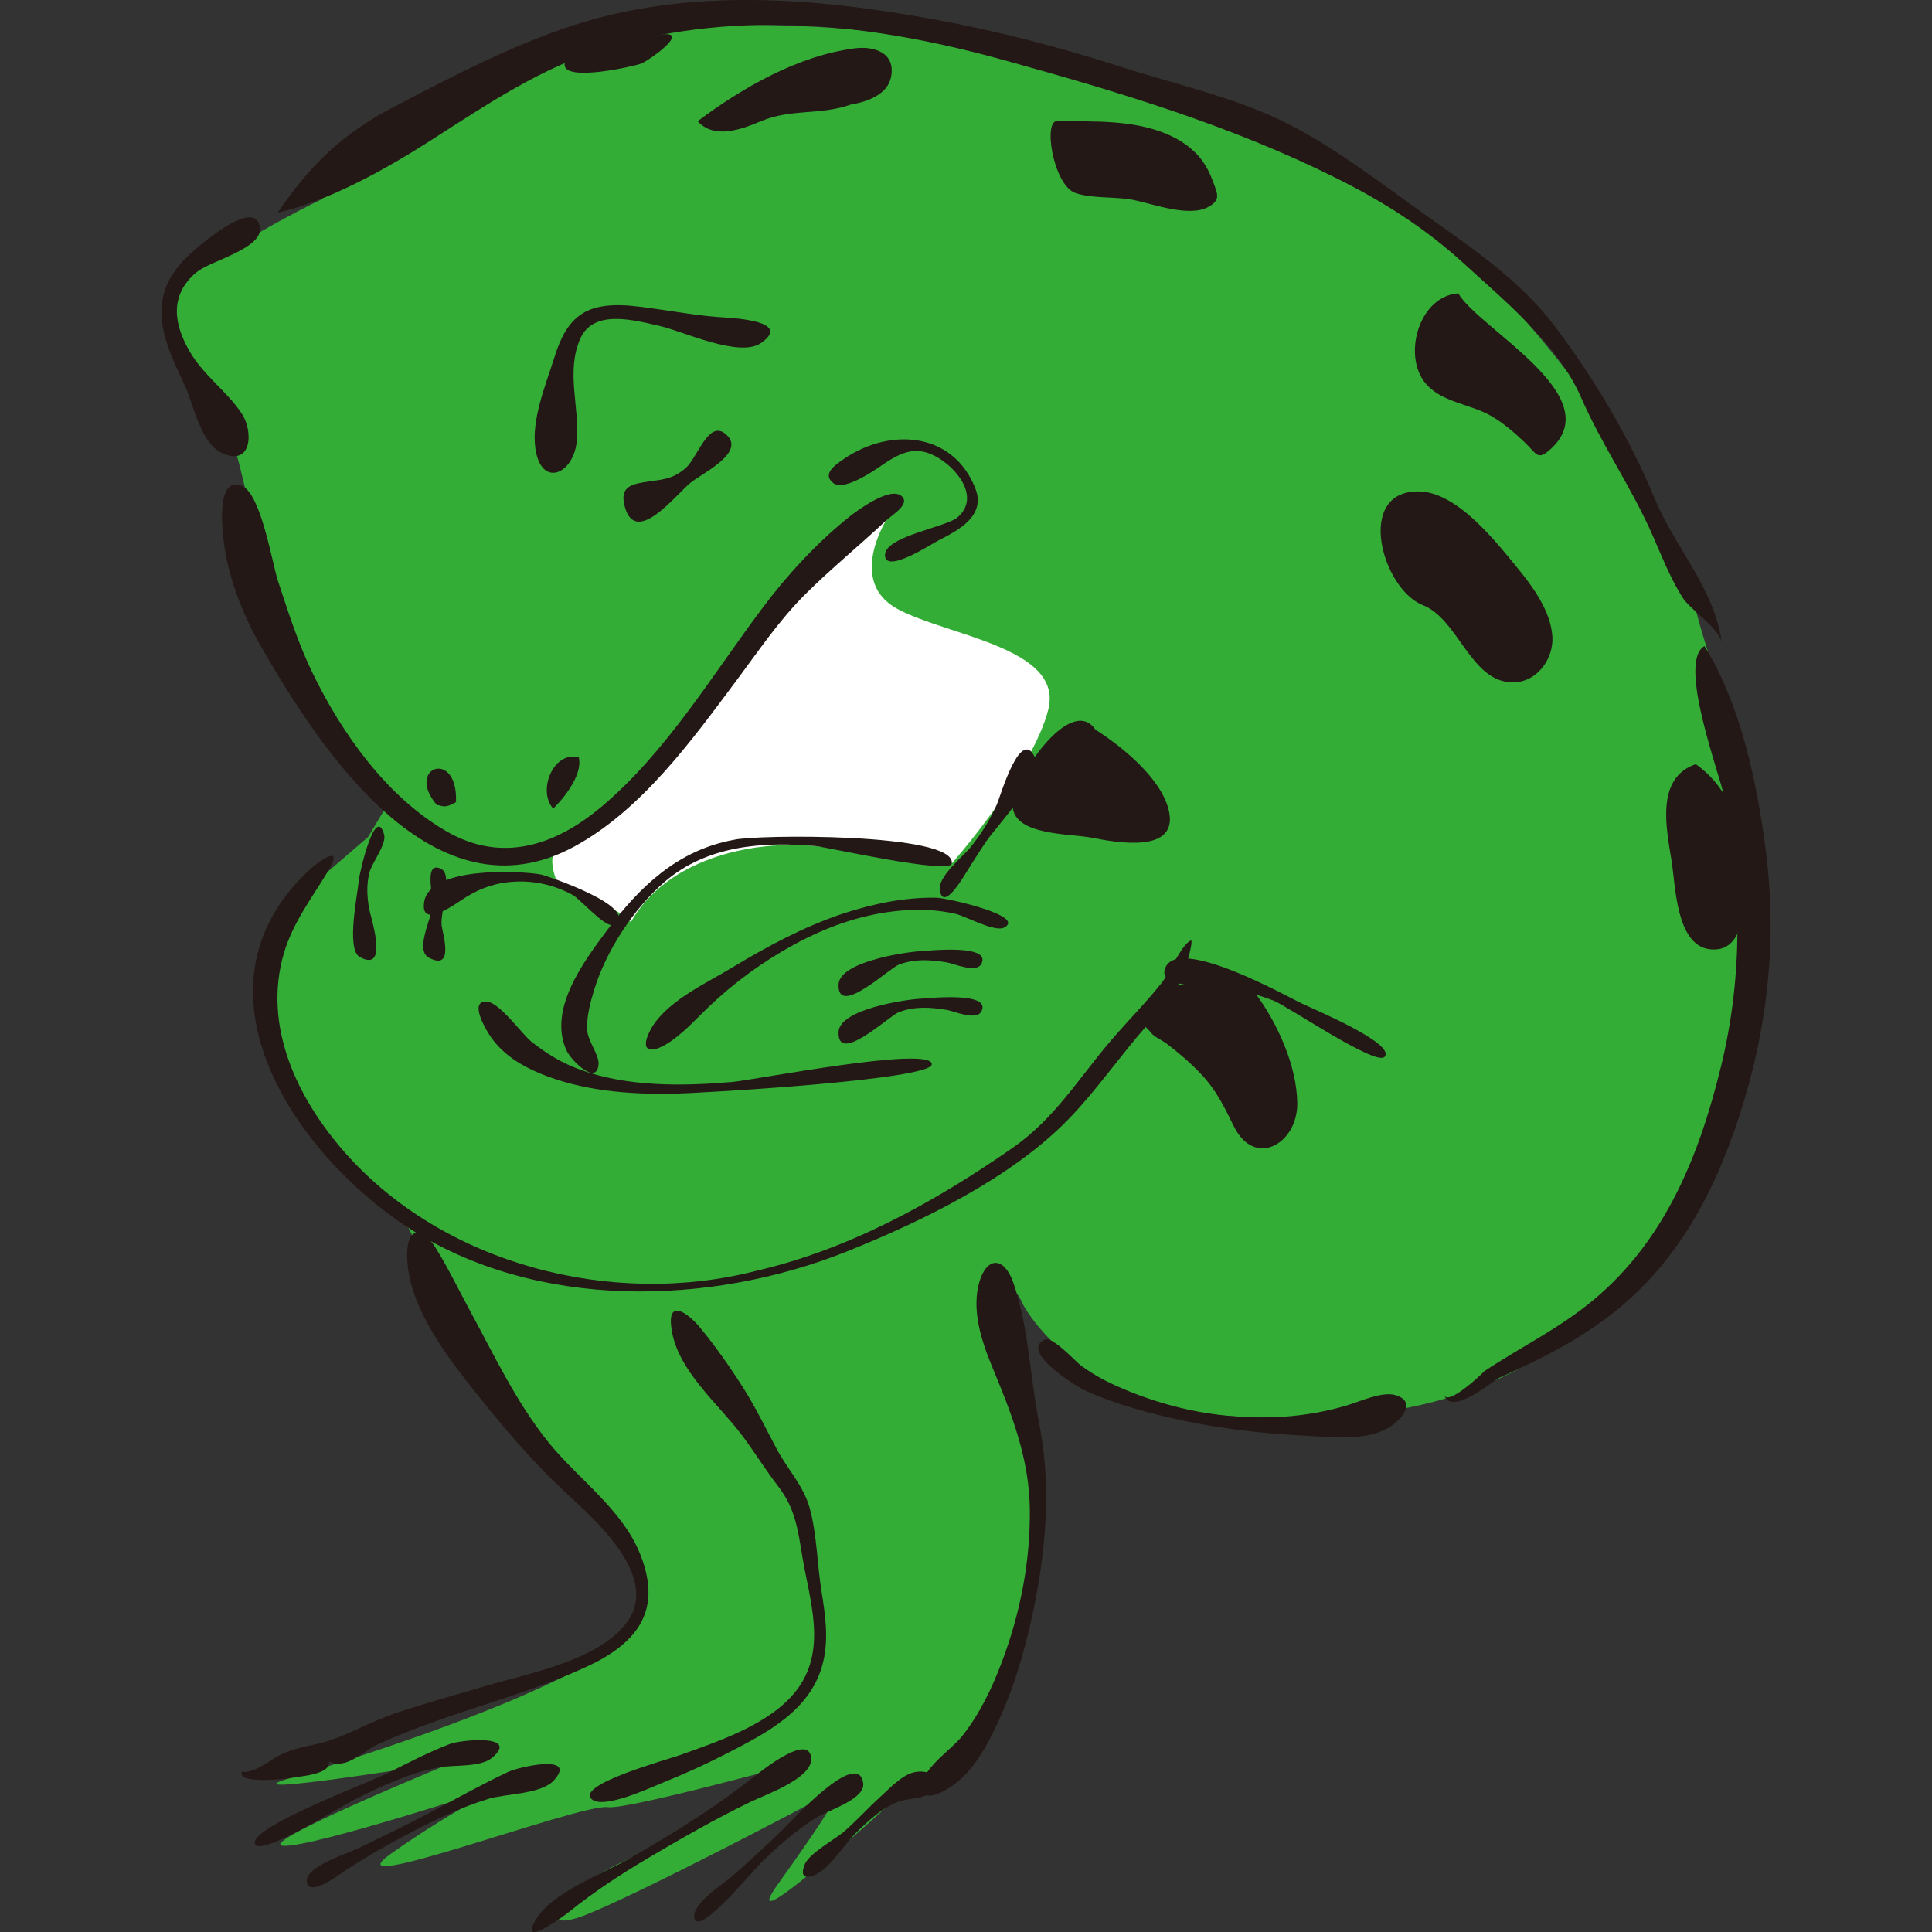 <?xml version="1.0" encoding="iso-8859-1"?>
<!-- Generator: Adobe Illustrator 21.1.0, SVG Export Plug-In . SVG Version: 6.00 Build 0)  -->
<svg version="1.1" id="_x31_1" xmlns="http://www.w3.org/2000/svg" xmlns:xlink="http://www.w3.org/1999/xlink" x="0px" y="0px"
	 viewBox="0 0 512 512" style="enable-background:new 0 0 512 512;" xml:space="preserve">
<rect x="0" y="0" width="512" height="512" fill="#333333" stroke="none"/>
<g>
	<path style="fill:#34AD37;" d="M103.682,211.579c-27.655-22.534-36.873-76.82-40.971-91.16c-4.097-14.34-27.52-36.6-10.675-48.26
		C68.882,60.5,85.246,52.818,85.246,52.818S119.046,8.775,187.672,6.726s151.591,18.437,192.562,54.286
		c40.971,35.849,63.504,78.868,69.65,102.427s33.801,87.063,0,149.543c-33.801,62.48-84.786,64.288-122.798,62.36
		c-38.012-1.928-54.278-25.606-56.449-30.608c-2.171-5.001-2.664,0.472,1.024,16.388c3.688,15.917,9.218,59.407-6.146,83.99
		c-15.364,24.582-21.51,25.607-31.752,34.825c-10.243,9.218-37.898,33.801-27.655,19.461c10.243-14.34,19.461-27.655,14.34-24.582
		c-5.121,3.073-52.238,27.655-65.553,32.776c-13.316,5.121-9.805-5.055,11.486-14.819c21.29-9.764,39.064-23.667,43.824-25.128
		c4.76-1.461-43.704,12.047-49.165,11.267c-7.17-1.024-74.771,24.582-57.359,12.291c17.412-12.291,30.728-18.437,30.728-18.437
		s-51.919,17.038-59.407,16.388s46.092-22.534,46.092-22.534s-63.19,10.305-44.398,4.64c18.792-5.665,53.617-16.931,75.126-28.198
		c21.51-11.267,24.582-22.534,5.121-41.995c-19.461-19.461-19.461-19.461-19.461-19.461l-29.274-56.249
		c0,0-18.866-15.45-32.182-40.032c-13.315-24.582,0.056-44.999,10.783-54.251c10.727-9.253,10.727-9.253,10.727-9.253
		L103.682,211.579z"/>
	<path style="fill:#FFFFFF;" d="M234.8,137.96c-4.109-0.128-38.934,30.6-52.249,54.158c-13.316,23.558-31.752,30.728-34.825,32.777
		c-3.073,2.048,0,9.218,0,9.218s14.34,5.121,19.461,10.243c9.218-16.388,31.397-21.828,48.987-20.133
		c17.59,1.696,36.071,4.602,36.071,4.602s21.466-24.416,25.563-40.804c4.097-16.388-26.631-19.461-39.946-26.631
		C224.546,154.22,234.8,137.96,234.8,137.96z"/>
	<g>
		<path style="fill:#231815;" d="M159.271,213.902c-12.312,10.275-26.322,14.809-40.832,6.476
			c-15.959-9.165-27.912-26.067-35.761-42.348c-3.732-7.742-6.343-15.974-9.03-24.121c-1.507-4.568-4.46-23.122-9.579-25.176
			c-6.758-2.713-5.234,11.346-4.749,15.005c1.306,9.862,5.05,19.242,9.983,27.816c15.872,27.587,45.835,73.062,83.002,52.732
			c17.837-9.757,31.091-28.164,43.009-44.141c5.789-7.761,11.257-15.883,18.157-22.731c6.8-6.75,14.327-12.896,21.332-19.453
			c1.617-1.514,6.619-4.391,4.087-6.522c-3.114-2.62-12.005,4.071-13.87,5.559c-8.508,6.785-16.377,15.342-22.893,24.033
			C188.603,179.064,176.709,199.216,159.271,213.902z"/>
		<path style="fill:#231815;" d="M43.049,79.406c-1.392,8.033,2.79,15.875,6.005,22.947c2.281,5.017,4.122,15.071,9.728,17.681
			c8.059,3.751,8.368-5.752,5.324-10.371c-3.902-5.92-9.944-9.96-13.692-16.276c-4.406-7.425-5.581-15.099,1.624-21.227
			c3.478-2.958,17.359-6.202,16.845-11.66c-0.689-7.323-11.654,1.202-14.326,3.277C49.4,67.778,44.179,72.678,43.049,79.406z"/>
		<path style="fill:#231815;" d="M166.579,80.979c-11.222-0.801-16.263,2.844-19.586,13.488c-2.277,7.295-6.233,16.644-5.116,24.377
			c1.535,10.625,10.205,6.833,10.982-2.033c0.781-8.907-2.928-18.247,0.896-27.013c3.504-8.034,14.433-4.907,21.231-3.368
			c6.015,1.362,20.939,8.427,26.633,4.515c9.041-6.211-9.052-6.752-11.375-6.93C182.299,83.406,174.509,81.692,166.579,80.979z"/>
		<path style="fill:#231815;" d="M73.632,56.326c8.397-12.515,17.313-21.017,30.637-27.952c15.457-8.046,31.252-16.354,47.872-21.73
			c30.687-9.926,63.976-7.256,95.204-1.546c16.712,3.055,33.198,7.301,49.369,12.505c13.951,4.49,28.826,7.759,42.099,13.992
			c13.843,6.501,27.434,17.199,39.893,26.042c11.991,8.511,24.186,16.806,33.164,28.628c10.655,14.03,19.954,29.755,26.703,45.998
			c5.486,13.204,15.901,23.72,17.785,38.436c-0.322-4.055-8.333-8.916-10.545-12.467c-3.142-5.043-5.369-10.652-7.733-16.082
			c-5.591-12.841-13.536-24.08-19.105-36.871c-6.069-13.939-19.989-25.34-31.028-35.437c-10.271-9.394-21.23-16.342-33.657-22.555
			c-28.137-14.067-57.829-22.928-88.032-31.304c-34.878-9.672-69.804-13.607-105.114-3.424
			c-17.316,4.994-32.344,15.288-47.347,24.88C102.356,44.755,87.051,53.351,73.632,56.326z"/>
		<path style="fill:#231815;" d="M261.435,222.861c2.367-3.488,14.892-16.949,13.079-21.543c-3.846-9.745-9.45,9.882-10.347,11.89
			c-1.824,4.082-4.092,7.723-6.867,11.21c-2.096,2.634-8.866,7.877-8.241,11.556c0.843,4.959,5.145-1.829,5.964-3.11
			C257.162,229.518,259.19,226.148,261.435,222.861z"/>
		<path style="fill:#231815;" d="M200.477,336.771c-38.288,9.871-83.026-1.653-109.224-31.515
			c-12.512-14.262-21.644-33.376-16.041-52.56c2.363-8.09,7.298-14.542,11.597-21.621c4.741-7.808-2.166-3.128-5.567,0.148
			c-32.488,31.295-3.052,74.609,26.966,94.135c33.762,21.961,79.969,20.798,116.17,6.315c19.889-7.957,43.51-19.431,58.658-34.951
			c7.509-7.693,13.77-16.895,20.922-24.985c3.408-3.856,6.84-7.877,9.254-12.449c0.555-1.052,3.362-10.519,2.334-10.044
			c-2.433,1.124-5.901,8.966-7.652,11.176c-4.146,5.232-8.876,9.971-13.226,15.027c-8.905,10.348-14.988,20.884-26.452,28.845
			C247.625,318.591,225.065,331.064,200.477,336.771z"/>
		<path style="fill:#231815;" d="M223.329,242.138c-10.366,3.475-20.054,8.686-29.385,14.321
			c-7.078,4.275-18.064,9.229-21.836,16.982c-2.49,5.117,0.241,5.872,4.617,3.186c4.198-2.577,7.577-6.459,11.102-9.818
			c6.783-6.461,14.393-12.02,22.63-16.501c8.285-4.507,17.158-7.739,26.571-8.814c5.371-0.613,10.982-0.542,16.268,0.7
			c2.575,0.605,10.269,4.874,12.757,3.643c6.214-3.075-15.132-7.864-17.826-7.923C239.791,237.732,231.301,239.518,223.329,242.138z
			"/>
		<path style="fill:#231815;" d="M243.803,252.081c-4.411,0.286-21.351,2.861-21.579,8.81c-0.34,8.879,13.37-4.26,15.965-5.246
			c4.228-1.607,8.355-1.32,12.751-0.598c1.797,0.295,7.843,2.991,9.162,0.347C262.689,250.206,246.633,251.891,243.803,252.081z"/>
		<path style="fill:#231815;" d="M243.803,264.672c-4.411,0.286-21.351,2.862-21.579,8.809c-0.34,8.879,13.37-4.26,15.965-5.246
			c4.228-1.607,8.355-1.319,12.751-0.598c1.797,0.295,7.844,2.991,9.162,0.347C262.688,262.798,246.633,264.483,243.803,264.672z"/>
		<path style="fill:#231815;" d="M194.092,286.728c-13.291,1.12-27.668,1.342-40.39-3.27c-4.719-1.711-8.883-4.232-12.804-7.352
			c-2.812-2.238-8.654-10.771-12.173-10.702c-4.605,0.091,0.494,8.277,1.633,9.819c3.217,4.357,7.697,7.141,12.618,9.193
			c11.206,4.672,23.608,5.647,35.623,5.424c6.722-0.125,68.369-3.638,68.34-7.812C246.902,277.025,200.276,286.133,194.092,286.728z
			"/>
		<path style="fill:#231815;" d="M451.71,171.221c9.743,15.731,14.058,36.829,16.329,54.917c2.979,23.726,0.261,47.078-7.151,69.767
			c-7.104,21.743-17.591,40.773-36.44,54.344c-8.64,6.22-17.476,10.515-27.099,14.881c-1.653,0.75-12.83,10.329-14.601,4.582
			c0.962,3.121,11.079-6.638,10.551-6.287c9.69-6.443,19.797-11.293,28.866-18.822c19.162-15.909,28.162-38.38,33.942-62.08
			c5.738-23.527,5.506-47.345,0.91-71.056C455.806,205.225,444.412,175.336,451.71,171.221z"/>
		<path style="fill:#231815;" d="M158.108,440.41c12.457-6.595,16.932-15.361,11.414-28.856
			c-4.792-11.722-16.437-19.709-24.209-29.37c-8.473-10.533-14.283-22.894-20.702-34.709c-3.024-5.565-5.797-11.383-9.145-16.759
			c-3.284-5.273-7.444-6.021-7.568,1.521c-0.204,12.441,9.154,25.436,16.516,34.744c8.014,10.132,16.071,19.823,25.552,28.628
			c7.796,7.24,25.166,22.336,16.055,34.46c-7.525,10.013-25.776,13.335-37.055,16.657c-7.946,2.341-15.937,4.556-23.804,7.157
			c-6.095,2.015-11.734,5.268-17.711,7.335c-3.774,1.305-8.131,1.641-12.006,3.296c-2.817,1.203-5.306,3.344-8.043,4.498
			c-0.237,0.1-3.912,1.284-3.055,0.04c-2.793,4.056,11.955,2.294,12.348,2.211c2.687-0.572,10.979-0.891,10.511-4.449
			c1.392,0.763,2.57,0.662,3.897,0.399c2.761-0.548,6.368-3.689,9.034-4.933c4.276-1.994,8.686-3.705,13.109-5.34
			C128.162,451.427,143.843,447.548,158.108,440.41z"/>
		<path style="fill:#231815;" d="M218.158,440.384c1.483-6.208,0.533-12.577-0.463-18.772c-1.164-7.239-1.191-15.094-3.172-22.141
			c-1.602-5.698-5.821-10.144-8.586-15.295c-2.953-5.5-5.631-11.114-8.982-16.397c-3.456-5.449-7.251-10.86-11.348-15.847
			c-3.342-4.068-8.78-7.935-7.681,0.094c1.531,11.193,12.409,19.895,18.796,28.458c3.3,4.424,6.184,9.097,9.555,13.478
			c4.423,5.748,5.154,11.264,6.312,18.327c1.907,11.627,6.518,24.277-0.955,34.909c-6.695,9.526-21.029,14.178-31.513,17.946
			c-3.103,1.115-27.893,7.869-23.255,11.714c3.237,2.684,15.708-3.205,18.63-4.374c5.751-2.301,11.393-4.866,16.903-7.694
			C203.194,459.249,215.13,453.213,218.158,440.384z"/>
		<path style="fill:#231815;" d="M274.913,421.318c2.595-14.818,3.378-29.492,0.438-44.28c-2.381-11.972-2.753-25.787-6.883-37.306
			c-2.429-6.774-6.954-6.695-8.918-0.035c-2.159,7.321,0.531,15.641,3.324,22.375c5.092,12.278,9.865,24.253,10.034,37.749
			c0.174,13.869-2.485,27.526-7.355,40.492c-2.619,6.973-5.905,13.867-10.545,19.741c-2.71,3.43-9.807,8.056-10.536,12.476
			c-0.943,5.717,4.902,2.788,7.846,0.756c5.57-3.844,9.148-10.45,11.95-16.439C269.5,445.662,272.721,433.431,274.913,421.318z"/>
		<path style="fill:#231815;" d="M313.335,376.428c10.641,2.265,21.479,3.501,32.339,4.04c7.57,0.376,18.491,1.919,24.609-3.827
			c2.822-2.65,3.762-5.763-0.609-6.953c-3.519-0.958-9.447,1.79-12.798,2.781c-9.803,2.896-19.576,3.653-29.788,2.872
			c-9.568-0.732-18.827-2.985-27.728-6.569c-4.533-1.825-9.024-3.958-12.946-6.907c-1.242-0.934-7.475-7.768-9.501-6.86
			c-6.866,3.077,8.381,12.434,10.394,13.366C295.464,372.146,304.566,374.562,313.335,376.428z"/>
		<path style="fill:#231815;" d="M143.255,231.728c-6.088-1.03-29.298-2.053-30.829,7.219c-1.186,7.181,7.443,1.211,9.795-0.372
			c4.096-2.757,8.087-4.408,13.141-4.857c5.742-0.51,11.447,0.712,16.511,3.524c1.828,1.015,8.766,8.895,10.62,7.827
			C170.244,240.606,144.671,231.975,143.255,231.728z"/>
		<path style="fill:#231815;" d="M258.572,129.684c-5.819-15.289-22.735-16.434-34.92-8.064c-2.179,1.496-6.049,4.042-2.706,6.482
			c2.159,1.576,7.362-1.397,9.228-2.509c5.617-3.348,10.243-8.366,17.309-4.894c5.939,2.918,12.508,11.066,6.263,16.408
			c-3.145,2.69-19.747,5.074-19.205,10.262c0.477,4.562,12.278-3.195,14.187-4.166C253.949,140.547,261.15,136.819,258.572,129.684z
			"/>
		<path style="fill:#231815;" d="M181.793,123.966c-3.876,3.398-6.753,3.063-11.435,3.878c-3.777,0.658-6.189,1.73-4.699,6.731
			c2.994,10.051,13.393-3.384,17.294-6.607c3.073-2.539,15.278-8.226,9.198-13.058C187.738,111.404,184.897,121.106,181.793,123.966
			z"/>
		<path style="fill:#231815;" d="M115.787,213.363c-8.582-10.026,5.639-15.144,5.059-0.797
			C117.524,214.579,116.924,213.263,115.787,213.363z"/>
		<path style="fill:#231815;" d="M146.601,214.283c-4.193-4.585-0.12-15.311,6.782-13.607
			C154.574,205.833,148.386,212.606,146.601,214.283z"/>
		<path style="fill:#231815;" d="M114.715,239.834c-0.293,3.327-4.839,11.952-1.075,13.952c6.856,3.644,3.671-6.317,3.399-8.527
			c-0.428-3.48,3.053-13.356-0.11-14.978C112.171,227.843,114.86,237.798,114.715,239.834z"/>
		<path style="fill:#231815;" d="M95.108,233.223c-0.318,3.666-3.448,18.38,0.232,20.394c7.89,4.318,2.871-10.596,2.501-12.712
			c-0.565-3.232-0.735-6.154-0.024-9.362c0.638-2.877,4.714-7.75,3.969-10.407C99.527,213.071,95.325,230.97,95.108,233.223z"/>
		<path style="fill:#231815;" d="M194.386,222.581c-14.858,2.759-24.899,12.411-33.617,24.1
			c-6.162,8.262-15.669,20.975-10.584,31.805c1.228,2.615,8.131,9.431,8.437,3.439c0.126-2.462-2.924-6.113-3.036-9.136
			c-0.126-3.402,0.855-7.119,1.837-10.35c3.191-10.502,10.522-21.722,18.869-28.87c11.084-9.492,25.91-10.609,39.882-9.345
			c2.838,0.257,35.665,7.648,36.071,4.602C253.334,220.635,199.901,221.136,194.386,222.581z"/>
		<path style="fill:#231815;" d="M171.56,492.521c8.983-5.316,18.093-10.542,27.498-15.085c3.655-1.766,16.01-6.075,15.909-11.251
			c-0.142-7.23-12.76,2.789-14.921,4.493c-4.695,3.701-9.505,7.144-14.509,10.437c-6.257,4.117-12.63,7.987-19.155,11.659
			c-6.777,3.814-19.999,8.784-24.197,15.646c-5.076,8.298,6.695-0.202,8.742-1.849C157.459,501.32,164.36,496.801,171.56,492.521z"
			/>
		<path style="fill:#231815;" d="M202.248,493.085c4.514-4.272,9.347-8.605,14.734-11.769c2.712-1.593,12.318-4.59,11.779-8.698
			c-1.259-9.606-19.152,10.096-21.141,12.061c-4.416,4.363-8.999,8.465-13.64,12.588c-2.075,1.843-11.106,7.464-9.915,11.227
			C185.47,512.932,199.605,495.609,202.248,493.085z"/>
		<path style="fill:#231815;" d="M227.108,485.468c3.204-3.106,6.835-6.462,11.077-8.045c2.564-0.956,8.286-0.553,9.455-3.697
			c1.372-3.685-2.318-4.658-5.235-4.086c-3.293,0.645-6.697,4.357-9.032,6.473c-3.248,2.943-6.194,6.187-9.476,9.095
			c-2.496,2.211-9.443,5.859-10.667,8.958c-1.738,4.403,1.775,3.538,4.24,1.821C220.941,493.571,224.027,488.461,227.108,485.468z"
			/>
		<path style="fill:#231815;" d="M108.71,485.712c6.637-3.463,13.508-6.779,20.68-8.983c4.561-1.402,14.077-1.218,17.41-4.928
			c6.414-7.14-9.332-3.56-12.185-2.207c-6.695,3.175-13.244,6.802-19.777,10.299c-6.686,3.579-13.516,6.838-20.344,10.135
			c-2.306,1.113-13.563,4.682-13.209,8.507c0.43,4.643,8.965-2.017,10.674-3.123C97.399,491.892,102.972,488.725,108.71,485.712z"/>
		<path style="fill:#231815;" d="M94.01,476.873c7.01-3.496,14.429-6.974,22.169-8.482c3.902-0.761,11.101,0.109,14.28-2.605
			c7.334-6.259-8.278-4.75-11.299-3.59c-5.664,2.176-11.194,5.065-16.605,7.797c-4.584,2.315-35.948,14.03-35.04,18.513
			C68.342,492.592,90.203,478.78,94.01,476.873z"/>
		<path style="fill:#231815;" d="M344.809,265.849c-4.184-2.029-31.943-17.549-35.863-9.645c-2.564,5.168,8.08,4.89,10.449,5.014
			c6.257,0.327,12.208,1.715,18.078,3.939c3.575,1.354,27.229,17.517,29.464,14.896
			C369.933,276.542,348.146,267.463,344.809,265.849z"/>
		<path style="fill:#231815;" d="M290.297,193.352c7.036,4.484,17.23,12.738,19.376,21.132c3.047,11.922-13.781,8.8-20.307,7.524
			c-5.667-1.108-20.325-0.54-20.992-8.125C267.814,207.534,283.569,183.504,290.297,193.352z"/>
		<path style="fill:#231815;" d="M280.49,32.159c9.368-0.002,19.676-0.386,28.51,3.271c3.785,1.567,7.229,3.865,9.656,7.226
			c1.103,1.527,1.956,3.212,2.617,4.972c1.446,3.849,2.35,5.361-1.135,7.249c-5.026,2.723-14.547-0.797-19.556-1.847
			c-4.829-1.013-10.861-0.323-15.478-1.841C278.919,49.154,276.237,30.836,280.49,32.159z"/>
		<path style="fill:#231815;" d="M386.45,77.741c-10.024,0.738-14.427,15.214-9.4,22.861c3.934,5.985,12.341,6.289,18.122,9.634
			c3.266,1.89,6.205,4.451,8.93,7.037c3.184,3.021,3.32,4.972,6.902,1.682C426.321,104.884,392.043,87.257,386.45,77.741z"/>
		<path style="fill:#231815;" d="M376.837,160.266c-10.604-4.466-17.667-29.975-1.081-30.047
			c10.271-0.045,20.618,13.25,26.529,20.469c4.023,4.913,8.661,11.328,9.105,17.905c0.41,6.07-4.151,12.403-10.73,12.239
			C389.561,180.554,386.486,163.881,376.837,160.266z"/>
		<path style="fill:#231815;" d="M449.406,202.51c-10.729,3.626-7.791,17.094-6.435,25.523c1.066,6.624,1.191,22.365,10.056,23.52
			c9.801,1.277,9.452-12.949,9.217-19.217C461.81,220.755,459.37,209.613,449.406,202.51z"/>
		<path style="fill:#231815;" d="M332.65,263.177c5.855,7.897,11.003,19.17,11.14,29.107c0.148,10.77-11.239,17.443-16.798,6.22
			c-2.605-5.259-4.645-9.628-8.829-14.001c-2.765-2.89-5.814-5.536-9.011-7.938c-1.146-0.86-3.309-1.794-4.159-2.917
			c-1.833-2.423-1.664-0.418-0.846-3.737C307.552,256.099,323.497,261.048,332.65,263.177z"/>
		<path style="fill:#231815;" d="M225.488,27.705c-8.08,2.885-15.752,1.024-23.832,4.413c-5.086,2.133-12.33,4.904-16.772,0
			c11.906-8.92,26.624-17.366,41.613-19.309c5.017-0.651,10.981,1.045,9.623,7.671C235.164,25.138,229.663,27.009,225.488,27.705z"
			/>
		<path style="fill:#231815;" d="M175.175,9.168c8.229-1.175-3.282,6.913-5.198,7.659c-1.91,0.744-20.133,4.888-20.356,0.403
			C149.397,12.732,171.482,9.695,175.175,9.168z"/>
	</g>
</g>
</svg>
